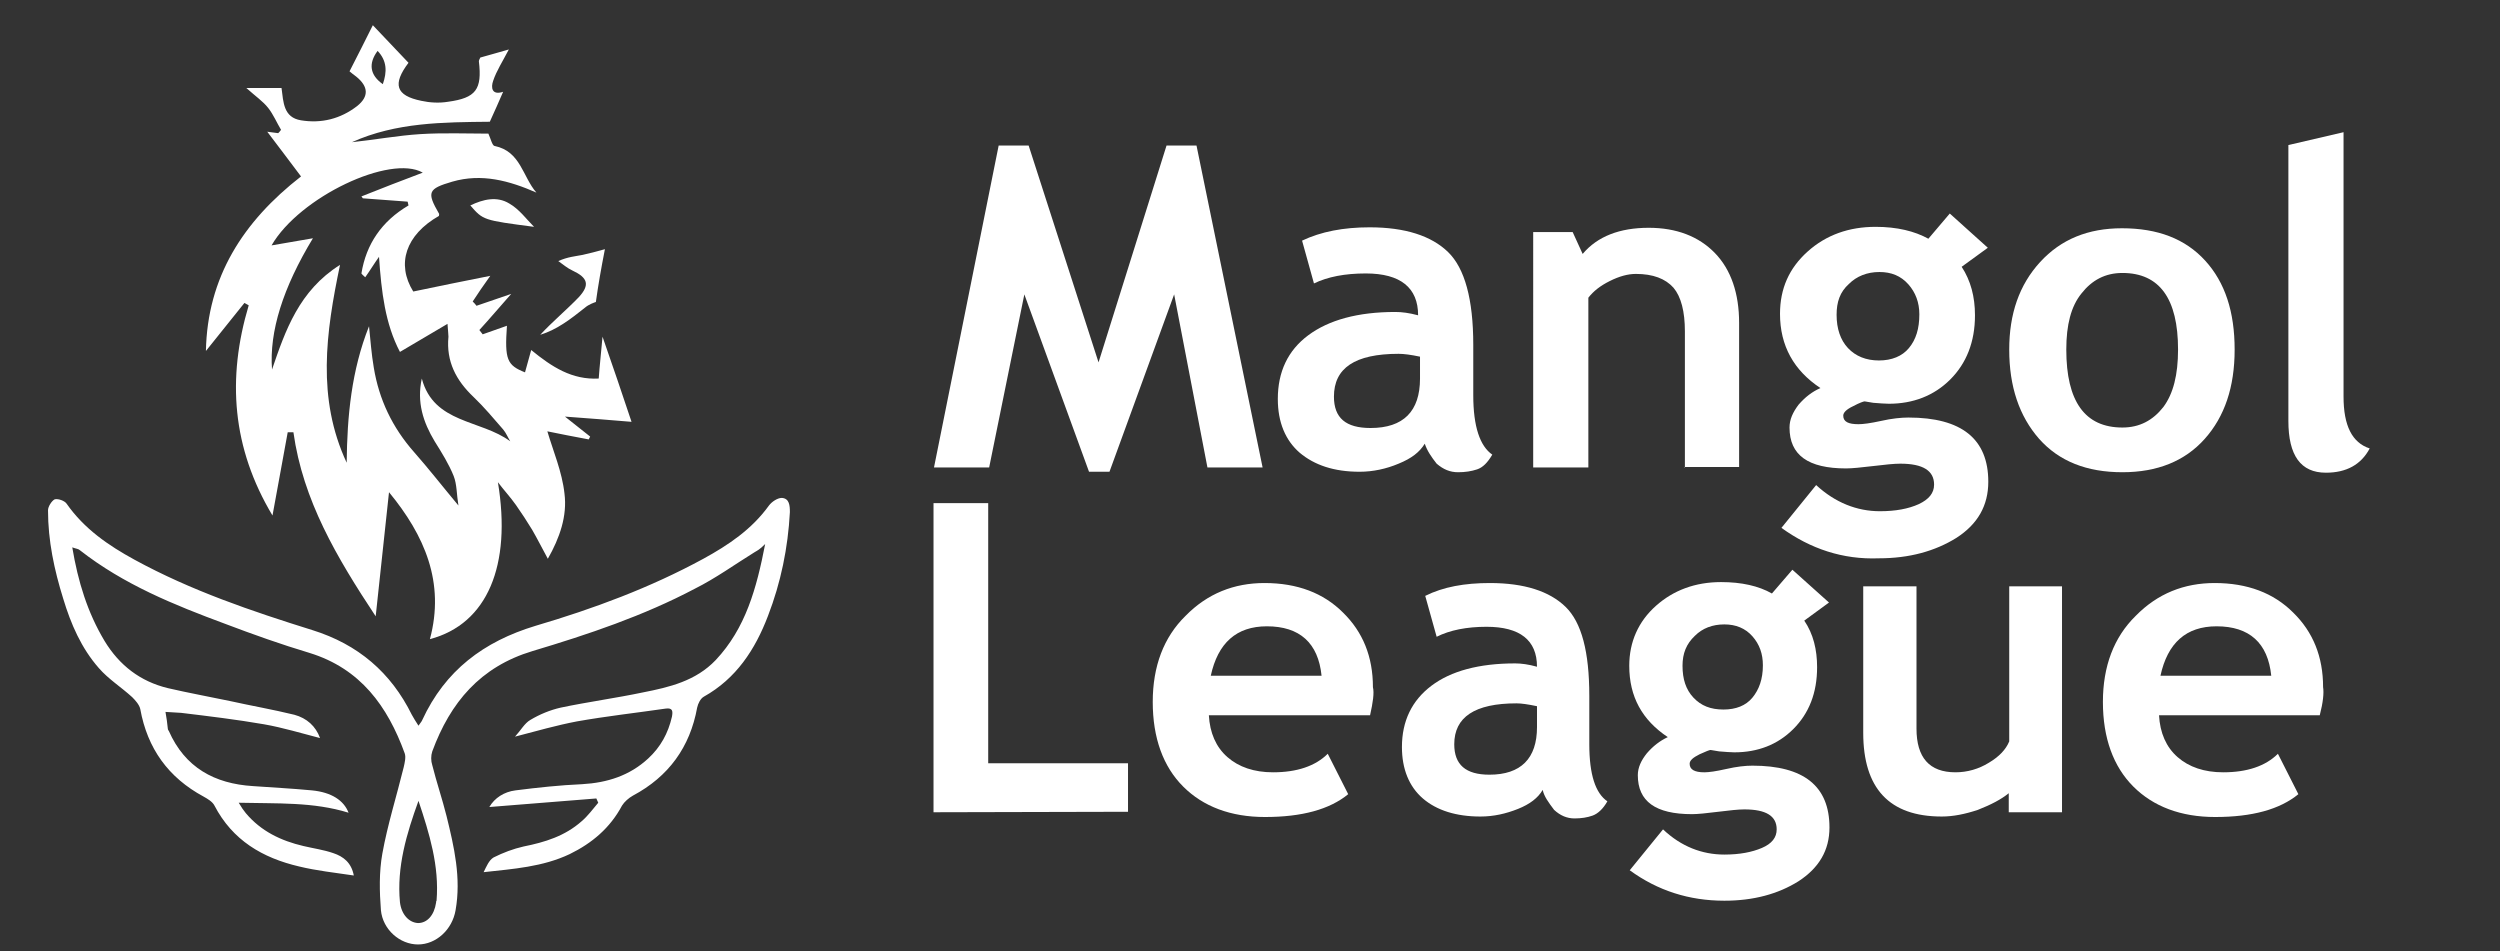 <?xml version="1.0" encoding="utf-8"?>
<!-- Generator: Adobe Illustrator 23.0.0, SVG Export Plug-In . SVG Version: 6.00 Build 0)  -->
<svg version="1.1" id="Layer_1" xmlns="http://www.w3.org/2000/svg" xmlns:xlink="http://www.w3.org/1999/xlink" x="0px" y="0px"
	 viewBox="0 0 525.7 200" style="enable-background:new 0 0 525.7 200;" xml:space="preserve">
<rect x="0" y="0" width="525.7" height="200" fill="#333333" stroke="none"/>
<style type="text/css">
	.st0{fill:#FFFFFF;}
</style>
<g>
	<path class="st0" d="M265.5,98.3h-11.6l-7-36.4l-13.6,37.3H229l-13.6-37.3L208,98.3h-11.6L210,30.6h6.3L231,76.2l14.3-45.6h6.3
		L265.5,98.3z"/>
	<path class="st0" d="M299.6,93.3c-1.1,1.8-2.8,3.1-5.5,4.2c-2.6,1.1-5.4,1.7-8.2,1.7c-5.4,0-9.5-1.4-12.6-4
		c-3-2.6-4.6-6.4-4.6-11.3c0-5.7,2.1-10.2,6.4-13.4c4.3-3.2,10.4-4.9,18.3-4.9c1.4,0,2.9,0.2,4.8,0.7c0-5.8-3.7-8.8-11-8.8
		c-4.4,0-8,0.7-10.9,2.1l-2.5-9c4-1.9,8.7-2.8,14.2-2.8c7.5,0,13,1.8,16.5,5.2s5.3,9.9,5.3,19.5v10.6c0,6.6,1.4,10.7,4,12.5
		c-1,1.7-2,2.7-3.2,3.1s-2.5,0.6-4,0.6c-1.7,0-3.1-0.6-4.5-1.8C301,96.1,300.1,94.8,299.6,93.3z M298.6,75c-1.9-0.4-3.4-0.6-4.5-0.6
		c-9.2,0-13.6,3-13.6,9c0,4.5,2.5,6.6,7.7,6.6c6.9,0,10.4-3.5,10.4-10.4V75z"/>
	<path class="st0" d="M354.3,98.3V69.7c0-4.2-0.8-7.3-2.4-9.2c-1.7-1.9-4.3-2.9-7.9-2.9c-1.7,0-3.5,0.5-5.5,1.5s-3.4,2.1-4.5,3.5
		v35.7h-11.6V48.8h8.3l2.1,4.6c3.1-3.7,7.8-5.5,13.9-5.5c5.8,0,10.5,1.8,13.9,5.3s5.1,8.5,5.1,14.7v30.3h-11.5v0.1H354.3z"/>
	<path class="st0" d="M374.6,111l7.3-9c4,3.7,8.6,5.5,13.4,5.5c3.3,0,6-0.5,8.2-1.5c2.1-1,3.2-2.3,3.2-4.1c0-2.9-2.3-4.4-7.1-4.4
		c-1.3,0-3.2,0.2-5.7,0.5s-4.5,0.5-5.7,0.5c-8,0-11.9-2.8-11.9-8.6c0-1.7,0.7-3.2,1.9-4.8c1.4-1.6,2.8-2.7,4.6-3.5
		c-5.6-3.7-8.5-8.9-8.5-15.6c0-5.3,1.9-9.6,5.8-13.1s8.7-5.2,14.3-5.2c4.5,0,8.2,0.9,11.1,2.5l4.5-5.3l8,7.2l-5.5,4
		c1.9,2.9,2.8,6.3,2.8,10.2c0,5.6-1.8,10.1-5.2,13.5s-7.8,5.1-12.9,5.1c-0.9,0-1.9-0.1-3.3-0.2l-1.8-0.3c-0.2,0-1.1,0.3-2.4,1
		c-1.5,0.7-2.1,1.4-2.1,2c0,1.3,1.1,1.8,3.2,1.8c1,0,2.5-0.2,4.8-0.7c2.2-0.5,4.2-0.7,5.7-0.7c11.2,0,16.8,4.5,16.8,13.5
		c0,5-2.2,8.9-6.7,11.8c-4.5,2.8-9.9,4.3-16.3,4.3C387.5,117.7,380.7,115.4,374.6,111z M386.2,66.2c0,2.9,0.8,5.3,2.4,7
		s3.8,2.6,6.5,2.6s4.9-0.9,6.3-2.6c1.5-1.8,2.2-4.1,2.2-7.1c0-2.5-0.8-4.6-2.3-6.3c-1.6-1.8-3.6-2.6-6.1-2.6c-2.6,0-4.8,0.9-6.4,2.5
		C386.9,61.4,386.2,63.5,386.2,66.2z"/>
	<path class="st0" d="M422.5,73.5c0-7.5,2.1-13.6,6.5-18.4s10.1-7.1,17.2-7.1c7.5,0,13.3,2.2,17.5,6.8s6.2,10.8,6.2,18.7
		s-2.1,14.1-6.3,18.8s-10,7-17.3,7c-7.5,0-13.3-2.3-17.5-7C424.6,87.5,422.5,81.3,422.5,73.5z M434.5,73.5
		c0,10.9,3.9,16.4,11.8,16.4c3.6,0,6.4-1.5,8.6-4.3c2.1-2.8,3.1-6.8,3.1-12.1c0-10.7-3.9-16.1-11.7-16.1c-3.6,0-6.4,1.5-8.6,4.3
		C435.5,64.4,434.5,68.3,434.5,73.5z"/>
	<path class="st0" d="M481.2,30.5l11.6-2.7v55.6c0,6.1,1.8,9.7,5.5,10.9c-1.8,3.4-4.9,5.1-9.2,5.1c-5.3,0-7.9-3.6-7.9-10.9V30.5z"/>
	<path class="st0" d="M196.3,170.8v-65h11.5v54.7h29.4v10.2L196.3,170.8L196.3,170.8z"/>
	<path class="st0" d="M288.1,150.4h-33.9c0.2,3.7,1.5,6.7,3.9,8.8s5.6,3.2,9.6,3.2c5,0,8.9-1.3,11.5-3.9l4.3,8.5
		c-3.9,3.2-9.7,4.8-17.5,4.8c-7.2,0-13-2.2-17.2-6.4s-6.4-10.2-6.4-17.8c0-7.5,2.3-13.6,6.9-18.1c4.6-4.7,10.2-6.9,16.6-6.9
		c6.9,0,12.4,2.1,16.5,6.2c4.2,4.1,6.3,9.3,6.3,15.7C289,145.7,288.7,147.7,288.1,150.4z M254.6,142.1h23.3
		c-0.7-6.9-4.6-10.4-11.5-10.4C260,131.7,256.1,135.2,254.6,142.1z"/>
	<path class="st0" d="M324.4,166.1c-1,1.7-2.7,3-5.2,4s-5.1,1.6-7.9,1.6c-5.1,0-9.2-1.3-12.1-3.8s-4.4-6.2-4.4-10.8
		c0-5.5,2.1-9.8,6.2-12.9c4.1-3.1,10-4.7,17.6-4.7c1.3,0,2.8,0.2,4.6,0.7c0-5.6-3.6-8.4-10.6-8.4c-4.2,0-7.7,0.7-10.5,2.1l-2.4-8.6
		c3.8-1.9,8.3-2.7,13.6-2.7c7.2,0,12.5,1.7,15.9,5c3.4,3.3,5,9.5,5,18.7v10.2c0,6.4,1.3,10.3,3.8,12c-0.9,1.6-2,2.6-3.1,3
		s-2.4,0.6-3.8,0.6c-1.6,0-3-0.6-4.3-1.8C325.6,168.7,324.7,167.5,324.4,166.1z M323.2,148.5c-1.9-0.4-3.3-0.6-4.3-0.6
		c-8.8,0-13.1,2.9-13.1,8.6c0,4.3,2.4,6.4,7.4,6.4c6.6,0,10-3.4,10-10V148.5z"/>
	<path class="st0" d="M342.7,183l7-8.6c3.8,3.6,8.2,5.3,12.9,5.3c3.2,0,5.8-0.5,7.9-1.4s3.1-2.2,3.1-3.9c0-2.8-2.2-4.2-6.8-4.2
		c-1.2,0-3.1,0.2-5.5,0.5s-4.3,0.5-5.5,0.5c-7.7,0-11.4-2.7-11.4-8.2c0-1.6,0.7-3.1,1.9-4.6c1.3-1.5,2.7-2.6,4.4-3.4
		c-5.4-3.6-8.1-8.5-8.1-15c0-5,1.9-9.3,5.6-12.6s8.3-5,13.7-5c4.3,0,7.9,0.8,10.7,2.4l4.3-5l7.7,6.9l-5.2,3.8
		c1.9,2.8,2.7,6.1,2.7,9.8c0,5.4-1.7,9.7-5,13s-7.5,4.9-12.4,4.9c-0.8,0-1.9-0.1-3.2-0.2l-1.8-0.3c-0.2,0-1,0.3-2.3,0.9
		c-1.4,0.7-2.1,1.3-2.1,2c0,1.2,1,1.8,3.1,1.8c0.9,0,2.4-0.2,4.6-0.7s4-0.7,5.5-0.7c10.8,0,16.2,4.3,16.2,13c0,4.8-2.2,8.5-6.5,11.3
		c-4.3,2.7-9.5,4.1-15.6,4.1C355.2,189.4,348.6,187.3,342.7,183z M353.8,140c0,2.8,0.7,5,2.3,6.7c1.6,1.7,3.6,2.5,6.3,2.5
		c2.6,0,4.7-0.8,6.1-2.5s2.2-3.9,2.2-6.8c0-2.4-0.7-4.4-2.2-6.1s-3.5-2.5-5.9-2.5c-2.5,0-4.6,0.8-6.2,2.4
		C354.6,135.4,353.8,137.4,353.8,140z"/>
	<path class="st0" d="M422.4,170.8v-4c-1.6,1.3-3.7,2.4-6.5,3.5c-2.7,0.9-5.2,1.4-7.6,1.4c-11,0-16.5-5.9-16.5-17.6v-30.8H403v29.9
		c0,6.1,2.7,9.2,8.2,9.2c2.5,0,4.9-0.7,7-2c2.2-1.3,3.6-2.8,4.3-4.5v-32.6h11.1v47.5L422.4,170.8L422.4,170.8z"/>
	<path class="st0" d="M487.8,150.4H454c0.2,3.7,1.5,6.7,3.9,8.8s5.6,3.2,9.6,3.2c5,0,8.9-1.3,11.5-3.9l4.3,8.5
		c-3.9,3.2-9.7,4.8-17.5,4.8c-7.2,0-13-2.2-17.2-6.4s-6.4-10.2-6.4-17.8c0-7.5,2.3-13.6,6.9-18.1c4.6-4.7,10.2-6.9,16.6-6.9
		c6.9,0,12.4,2.1,16.5,6.2c4.2,4.1,6.3,9.3,6.3,15.7C488.7,145.7,488.5,147.7,487.8,150.4z M454.3,142.1h23.3
		c-0.7-6.9-4.6-10.4-11.5-10.4C459.7,131.7,455.8,135.2,454.3,142.1z"/>
</g>
<g>
	<g>
		<path class="st0" d="M118.7,103.8c0.6,4.7-1,9.3-3.5,13.7c-1.2-2.2-2.2-4.2-3.3-6.1c-1.1-1.8-2.2-3.5-3.4-5.2
			c-1.2-1.7-2.6-3.2-3.8-4.8c2.9,17.5-2.2,29.8-14.3,33c3.2-11.9-1.1-21.8-8.6-30.9c-0.9,8.5-1.8,16.9-2.8,26.1
			c-8.2-12.4-15.3-24.4-17.3-38.7c-0.4,0-0.8,0-1.2,0c-1,5.7-2.1,11.3-3.2,17.5c-8.5-14.2-9.6-28.8-5-44.2c-0.3-0.2-0.6-0.3-0.9-0.5
			c-2.7,3.4-5.4,6.7-8.1,10.1c0.3-15.5,7.8-27.2,20-36.7c-2.5-3.3-4.8-6.4-7.1-9.4c0.7,0.1,1.5,0.2,2.3,0.3c0.2-0.2,0.4-0.4,0.6-0.7
			c-0.9-1.5-1.6-3.2-2.7-4.6c-1.1-1.4-2.6-2.4-4.6-4.2c3.1,0,5.2,0,7.4,0c0.4,3,0.4,6.2,4.1,6.8c4.3,0.7,8.3-0.3,11.8-3
			c2.5-2,2.4-4.1-0.2-6.2c-0.5-0.4-1.1-0.8-1.4-1.1c1.7-3.3,3.3-6.5,4.9-9.7c2.5,2.6,5,5.3,7.5,7.9c-3.4,4.5-2.7,6.9,2.7,8
			c1.8,0.4,3.8,0.5,5.6,0.2c5.9-0.8,7.2-2.6,6.5-8.5c0-0.2,0.1-0.4,0.3-0.8c1.9-0.5,3.8-1.1,6-1.7c-1.3,2.5-2.6,4.5-3.3,6.6
			c-0.5,1.4-0.3,3.1,2.1,2.3c-0.9,2.1-1.8,4.1-2.8,6.3c-9.7,0.1-19.7,0.1-29,4.3c4.8-0.5,9.6-1.4,14.4-1.7c4.9-0.3,9.8-0.1,14.3-0.1
			c0.5,1.1,0.8,2.5,1.3,2.6c5.5,1.1,5.9,6.5,8.8,9.8c-5.7-2.5-11.5-4.1-17.7-2.3c-5.1,1.5-5.4,2.2-2.8,6.7c0.1,0.1,0,0.3,0,0.5
			c-7,4-9,10.1-5.4,15.9c5.3-1.1,10.6-2.2,16.2-3.3c-1.5,2.1-2.6,3.7-3.7,5.4c0.3,0.3,0.6,0.6,0.8,0.9c2.3-0.8,4.7-1.6,7.3-2.5
			c-2.4,2.7-4.5,5.2-6.7,7.6c0.2,0.3,0.5,0.6,0.7,0.9c1.7-0.6,3.4-1.2,5.1-1.8c-0.5,7.1,0,8.3,3.8,9.8c0.4-1.5,0.8-2.9,1.3-4.7
			c4.4,3.6,8.6,6.3,14.2,6c0.2-2.8,0.5-5.4,0.8-8.8c2.2,6.3,4.1,11.9,6.1,17.9c-4.4-0.4-8.9-0.7-14-1.1c2.1,1.7,3.7,2.9,5.3,4.2
			c-0.1,0.2-0.2,0.4-0.3,0.6c-3.2-0.6-6.3-1.2-8.7-1.7C116.3,94.8,118.2,99.2,118.7,103.8z M71.5,55.7c-3,14.3-4.9,28.1,1.4,41.6
			c0.1-9.8,1-19.4,4.7-28.7c0.3,2.9,0.5,5.8,1,8.7c1.1,6.7,3.9,12.6,8.5,17.8c3,3.4,5.8,7,9.3,11.2c-0.4-2.4-0.3-4.4-1-6.2
			c-1-2.5-2.5-4.9-4-7.3c-2.4-4-3.8-8.2-2.7-13.2c2.5,9.5,12.4,8.6,18.6,13.2c-0.5-0.8-0.9-1.8-1.5-2.5c-2-2.3-4-4.7-6.2-6.8
			c-3.7-3.5-5.8-7.5-5.3-12.7c0-0.6-0.1-1.1-0.2-2.7c-3.6,2.1-6.8,4-10,5.9c-3.1-5.9-3.9-12.6-4.4-20c-1,1.4-1.9,2.9-2.9,4.3
			c-0.3-0.3-0.6-0.5-0.8-0.8c1-6.2,4.3-11,9.9-14.3c-0.1-0.3-0.1-0.6-0.2-0.8c-3.1-0.2-6.3-0.5-9.4-0.7c-0.1-0.1-0.2-0.3-0.3-0.4
			c4.3-1.7,8.6-3.4,12.9-5c-6.8-3.9-25.9,5.1-31.8,15.3c2.9-0.5,5.7-1,8.7-1.5c-6.3,10.4-9.2,19.6-8.6,27.6
			C60,69.5,62.9,61.1,71.5,55.7z M80.5,17.7c0.9-2.6,0.9-4.9-1.1-7C77.4,13.4,77.8,15.8,80.5,17.7z"/>
		<path class="st0" d="M127.2,52.4c-1.8,0.5-3.3,0.9-4.7,1.2c-1.5,0.3-3.1,0.4-5.1,1.3c1,0.7,1.9,1.5,3,2c3.2,1.5,3.7,3,1.3,5.6
			c-2.6,2.7-5.5,5.1-8.1,7.9c3.6-1.1,6.5-3.4,9.4-5.7c0.8-0.7,2-1.1,2.3-1.2C125.8,59.9,126.4,56.5,127.2,52.4z"/>
		<path class="st0" d="M112.3,47.7c-1.6-1.6-3.1-3.7-5.2-4.9c-2.6-1.6-5.5-0.9-8.2,0.4C101.6,46.3,101.6,46.3,112.3,47.7z"/>
	</g>
	<path class="st0" d="M158.7,116.1c-4.2,2.6-8.2,5.5-12.6,7.7c-10.8,5.7-22.4,9.6-34.1,13.1c-11,3.3-17.3,10.8-21.1,21.1
		c-0.3,0.9-0.3,2,0,2.9c0.9,3.6,2.1,7.1,3,10.7c1.6,6.5,3.1,13,1.9,19.8c-0.7,4.1-4.1,7.2-7.9,7.2s-7.4-3.1-7.8-7.2
		c-0.3-3.9-0.4-8,0.3-11.9c1.1-6.1,3-12.1,4.5-18.2c0.2-0.9,0.5-2.1,0.2-2.9c-3.6-9.9-9.3-17.8-20-21.1c-6-1.8-11.9-3.9-17.7-6.1
		c-10.8-4-21.4-8.3-30.6-15.5c-0.3-0.3-0.8-0.3-1.6-0.6c1.2,7.2,3.2,13.7,6.8,19.7c3.1,5.1,7.5,8.5,13.3,9.9c4.3,1,8.7,1.8,13,2.7
		c4.5,1,9.1,1.8,13.6,2.9c2.6,0.7,4.5,2.4,5.4,4.9c-3.9-1-7.8-2.2-11.8-2.9c-5.8-1-11.6-1.7-17.4-2.4c-1.1-0.1-2.2-0.1-3.3-0.2
		c0.2,1.2,0.4,2.4,0.5,3.6c0,0.1,0.1,0.3,0.2,0.4c3.4,7.7,9.6,11.1,17.7,11.6c4.1,0.3,8.2,0.5,12.4,0.9c4.1,0.4,6.7,2.1,7.7,4.7
		c-7.4-2.3-15-1.9-23.1-2.1c0.6,1,1,1.6,1.5,2.2c3.2,3.8,7.4,5.8,12.1,6.9c2.1,0.5,4.3,0.8,6.3,1.5c2.1,0.7,3.8,2,4.3,4.7
		c-4-0.6-7.8-1-11.5-1.9c-7.7-1.8-14-5.5-17.8-12.8c-0.4-0.8-1.4-1.4-2.3-1.9c-7.4-4-11.8-10.1-13.3-18.4c-0.2-0.9-1-1.8-1.7-2.5
		c-2.3-2.1-5-3.8-7-6.1c-3.7-4.2-5.9-9.3-7.5-14.6c-1.9-6.1-3.2-12.2-3.2-18.6c0-0.8,0.8-2,1.4-2.3c0.7-0.2,2.1,0.3,2.5,0.9
		c3.7,5.3,8.8,8.8,14.3,11.8c11.9,6.5,24.6,10.8,37.4,14.8c9.6,3,16.5,8.9,20.9,17.8c0.4,0.7,0.8,1.4,1.4,2.3
		c0.4-0.6,0.7-0.9,0.8-1.2c4.8-10.4,12.9-16.5,23.8-19.8c12.2-3.6,24.1-8,35.3-14.1c5.3-2.9,10.2-6.2,13.8-11.2
		c0.6-0.8,1.8-1.6,2.7-1.6c1.6,0.1,1.7,1.6,1.7,3c-0.4,7.5-1.9,14.8-4.6,21.8c-2.7,7.1-6.7,13.2-13.5,17c-0.7,0.4-1.2,1.4-1.4,2.3
		c-1.5,8.3-6,14.5-13.5,18.5c-0.9,0.5-1.8,1.3-2.3,2.1c-2.5,4.7-6.3,7.9-11,10.2c-5.7,2.7-11.8,3.1-18.1,3.8
		c0.6-1.2,1.1-2.5,2.1-3.1c2-1,4.1-1.8,6.3-2.3c4.5-0.9,8.7-2.2,12.2-5.3c1.3-1.1,2.4-2.6,3.5-3.9c-0.1-0.3-0.3-0.6-0.4-0.9
		c-7.6,0.6-15.1,1.2-22.5,1.8c1.1-1.9,3.1-3.2,5.5-3.5c4.7-0.6,9.4-1.1,14-1.3c5.3-0.3,10-1.8,13.9-5.4c2.6-2.4,4.2-5.3,5-8.8
		c0.2-1.1,0.2-1.9-1.3-1.7c-6.2,0.9-12.5,1.6-18.7,2.7c-4.2,0.8-8.4,2-13,3.2c1.2-1.3,2-2.8,3.2-3.5c2-1.2,4.2-2.1,6.4-2.6
		c5.7-1.2,11.6-2,17.3-3.2c5.6-1.1,11.1-2.4,15.3-6.8c6.3-6.7,8.6-15.1,10.4-24.4C159.7,115.6,159.2,115.8,158.7,116.1z M84.1,189.7
		c0.3,2.6,1.9,4.3,3.8,4.4c1.9,0,3.4-1.6,3.8-4.3c0-0.1,0-0.3,0.1-0.4c0.6-7.3-1.5-14.1-3.8-21C85.5,175.3,83.4,182.3,84.1,189.7z"
		/>
</g>
</svg>
